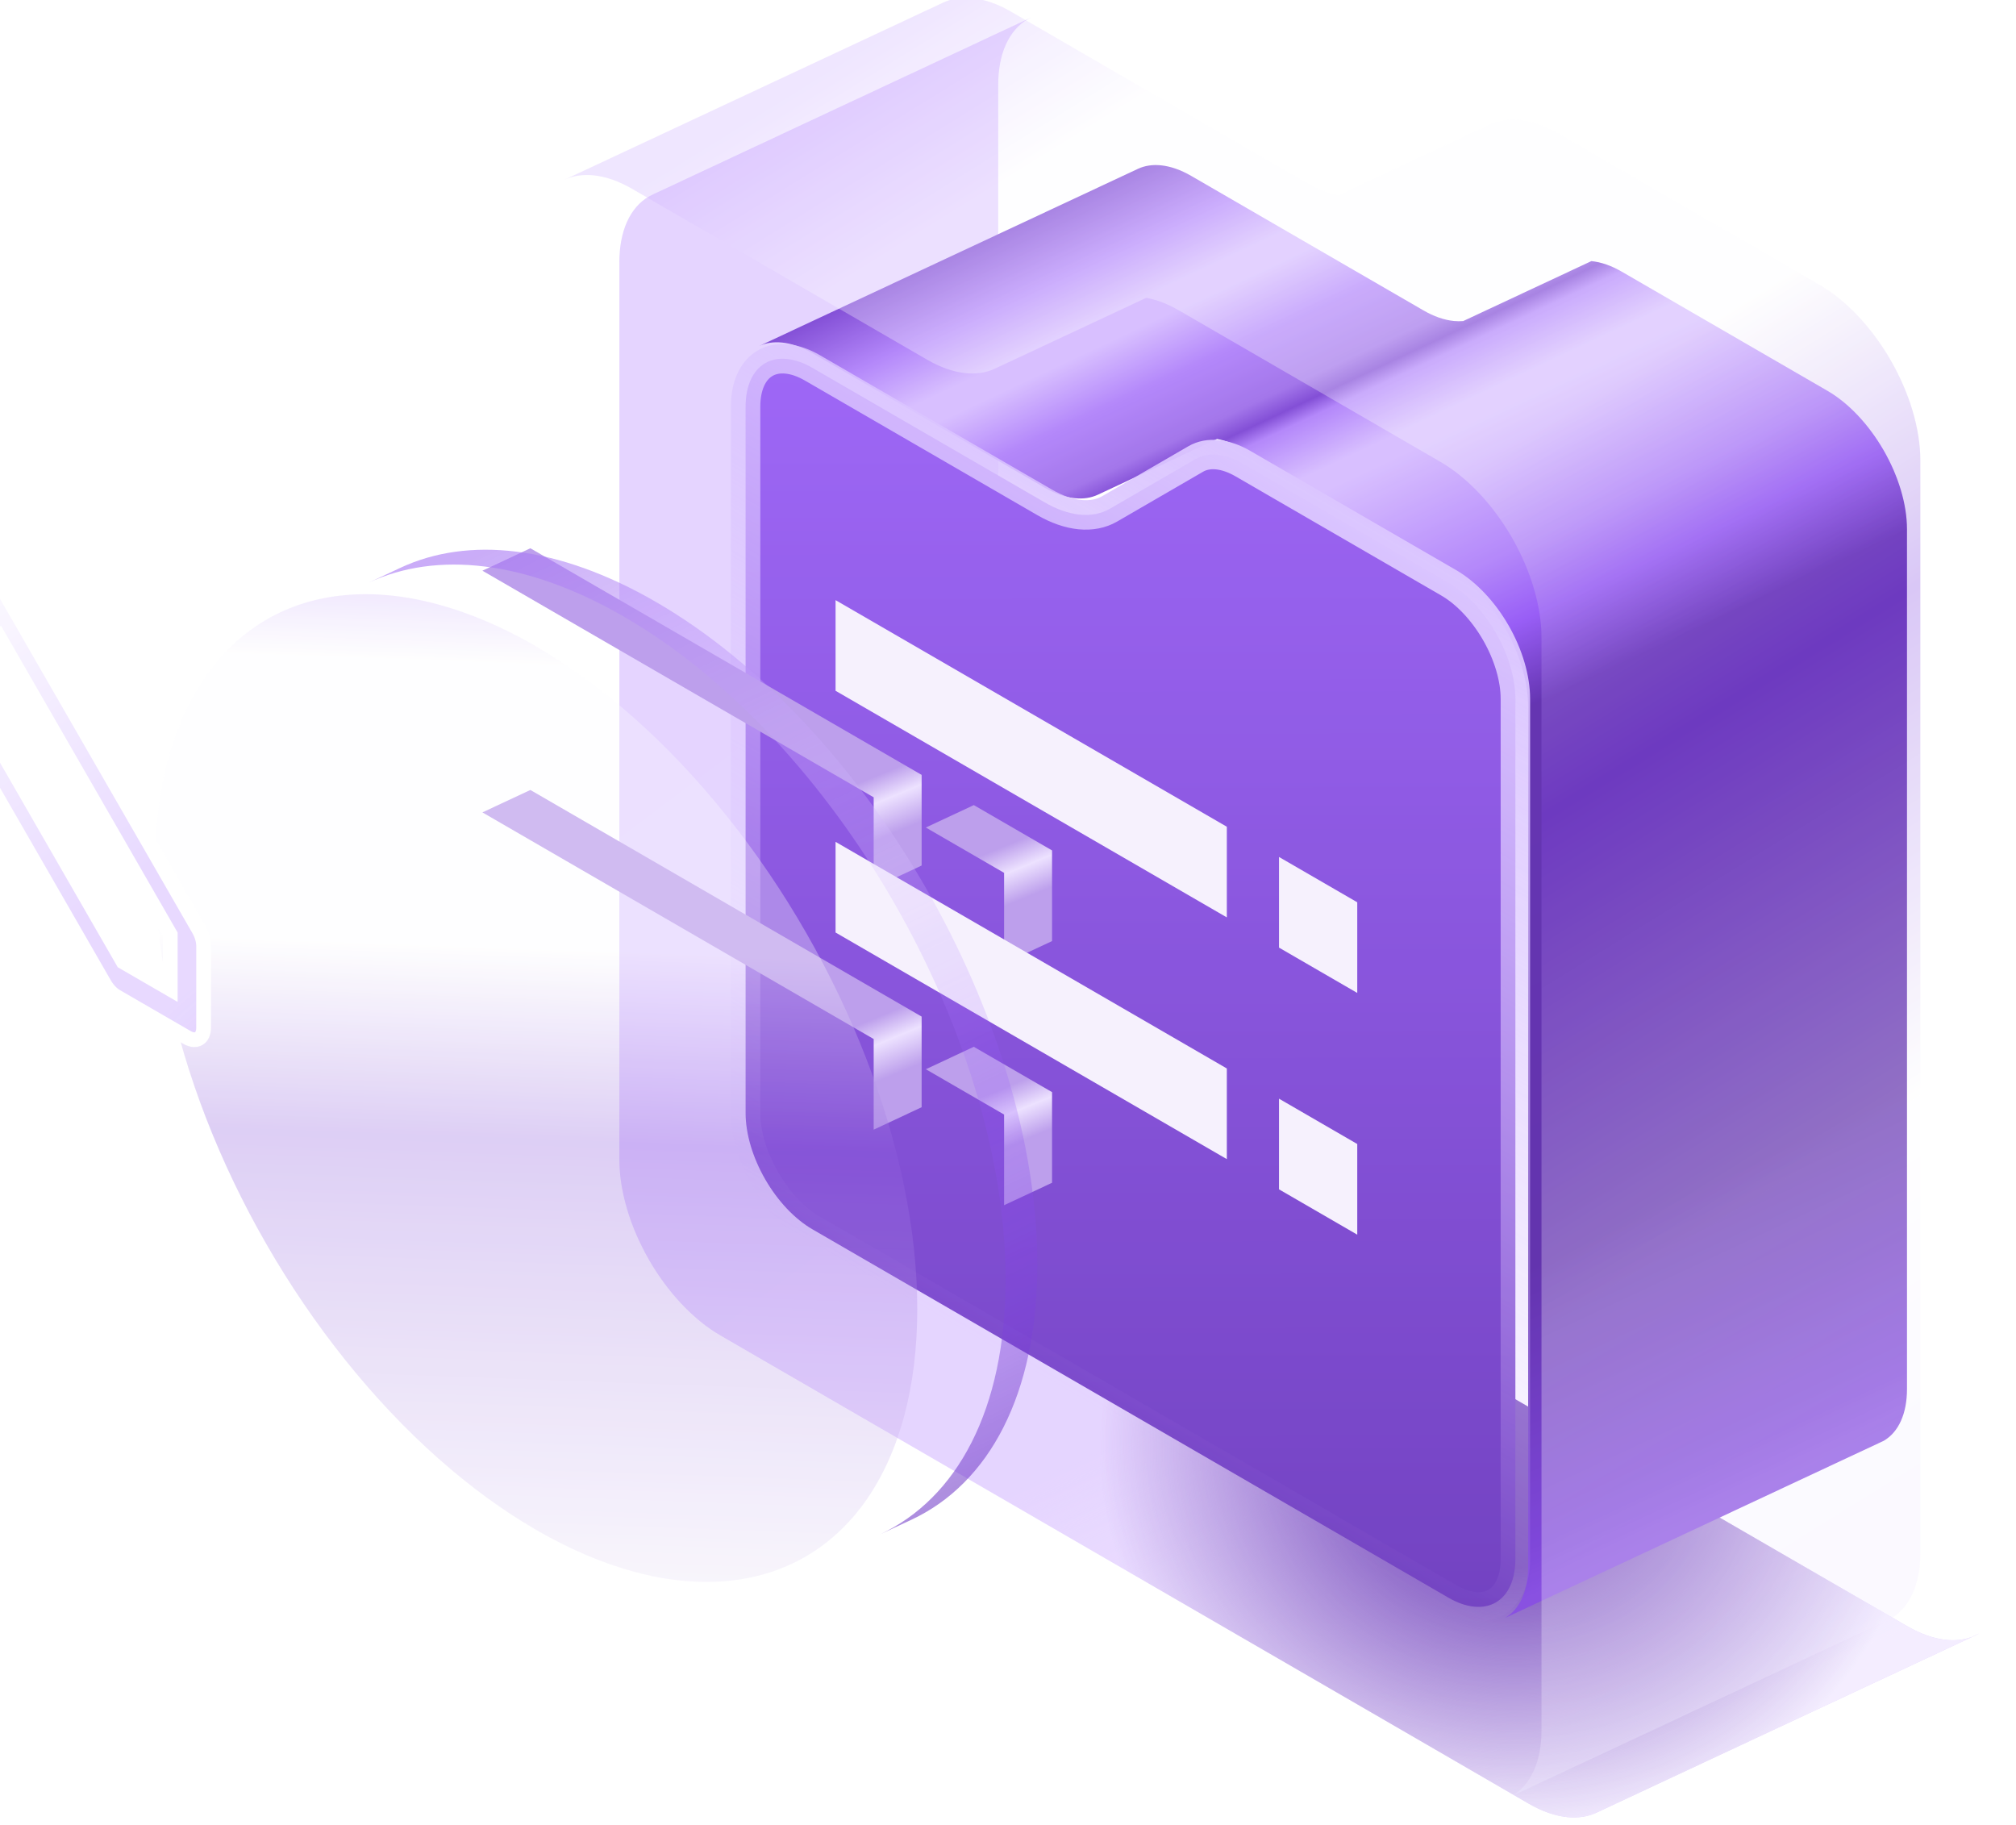<svg width="137" height="124" viewBox="0 0 137 124" fill="none" xmlns="http://www.w3.org/2000/svg">
<g opacity="0.8">
<g filter="url(#filter0_ii_1822_6159)">
<path d="M44.353 13.218C44.267 13.258 44.182 13.302 44.1 13.35C43.462 13.719 42.956 14.304 42.611 15.069C42.266 15.835 42.089 16.766 42.089 17.811L42.089 78.814C42.089 79.858 42.266 80.996 42.611 82.161C42.956 83.326 43.462 84.496 44.1 85.605C44.737 86.713 45.494 87.737 46.328 88.62C47.161 89.502 48.054 90.225 48.955 90.747L103.889 122.562C104.79 123.084 105.683 123.395 106.516 123.478C107.242 123.55 107.91 123.447 108.491 123.175L108.493 123.174L134.237 111.132C134.281 111.112 134.325 111.09 134.368 111.068C134.409 111.046 134.45 111.024 134.49 111L133.974 111.242C133.457 111.431 132.881 111.496 132.263 111.435C131.429 111.352 130.537 111.041 129.635 110.519L74.701 78.704C73.8 78.182 72.907 77.459 72.073 76.577C71.24 75.694 70.483 74.67 69.846 73.562C69.208 72.454 68.702 71.283 68.357 70.118C68.012 68.953 67.835 67.816 67.835 66.771L67.835 5.768C67.835 4.723 68.012 3.792 68.357 3.026C68.702 2.261 69.208 1.676 69.846 1.307C69.928 1.259 70.011 1.216 70.097 1.176L44.353 13.218Z" fill="url(#paint0_linear_1822_6159)"/>
<path d="M44.353 13.218C44.267 13.258 44.182 13.302 44.1 13.35C43.462 13.719 42.956 14.304 42.611 15.069C42.266 15.835 42.089 16.766 42.089 17.811L42.089 78.814C42.089 79.858 42.266 80.996 42.611 82.161C42.956 83.326 43.462 84.496 44.1 85.605C44.737 86.713 45.494 87.737 46.328 88.62C47.161 89.502 48.054 90.225 48.955 90.747L103.889 122.562C104.79 123.084 105.683 123.395 106.516 123.478C107.242 123.55 107.91 123.447 108.491 123.175L108.493 123.174L134.237 111.132C134.281 111.112 134.325 111.09 134.368 111.068C134.409 111.046 134.45 111.024 134.49 111L133.974 111.242C133.457 111.431 132.881 111.496 132.263 111.435C131.429 111.352 130.537 111.041 129.635 110.519L74.701 78.704C73.8 78.182 72.907 77.459 72.073 76.577C71.24 75.694 70.483 74.67 69.846 73.562C69.208 72.454 68.702 71.283 68.357 70.118C68.012 68.953 67.835 67.816 67.835 66.771L67.835 5.768C67.835 4.723 68.012 3.792 68.357 3.026C68.702 2.261 69.208 1.676 69.846 1.307C69.928 1.259 70.011 1.216 70.097 1.176L44.353 13.218Z" fill="url(#paint1_linear_1822_6159)"/>
<path d="M44.353 13.218C44.267 13.258 44.182 13.302 44.1 13.35C43.462 13.719 42.956 14.304 42.611 15.069C42.266 15.835 42.089 16.766 42.089 17.811L42.089 78.814C42.089 79.858 42.266 80.996 42.611 82.161C42.956 83.326 43.462 84.496 44.1 85.605C44.737 86.713 45.494 87.737 46.328 88.62C47.161 89.502 48.054 90.225 48.955 90.747L103.889 122.562C104.79 123.084 105.683 123.395 106.516 123.478C107.242 123.55 107.91 123.447 108.491 123.175L108.493 123.174L134.237 111.132C134.281 111.112 134.325 111.09 134.368 111.068C134.409 111.046 134.45 111.024 134.49 111L133.974 111.242C133.457 111.431 132.881 111.496 132.263 111.435C131.429 111.352 130.537 111.041 129.635 110.519L74.701 78.704C73.8 78.182 72.907 77.459 72.073 76.577C71.24 75.694 70.483 74.67 69.846 73.562C69.208 72.454 68.702 71.283 68.357 70.118C68.012 68.953 67.835 67.816 67.835 66.771L67.835 5.768C67.835 4.723 68.012 3.792 68.357 3.026C68.702 2.261 69.208 1.676 69.846 1.307C69.928 1.259 70.011 1.216 70.097 1.176L44.353 13.218Z" fill="url(#paint2_radial_1822_6159)"/>
</g>
<path d="M53.139 23.276C52.568 23.22 52.043 23.3 51.585 23.514L77.331 11.472C77.789 11.258 78.314 11.177 78.885 11.233C79.541 11.298 80.244 11.543 80.953 11.954L96.728 21.09C97.439 21.502 98.142 21.747 98.799 21.812C99.017 21.834 99.23 21.835 99.434 21.817L108.145 17.742C108.801 17.807 109.504 18.052 110.214 18.463L124.188 26.556C125.621 27.386 126.995 28.842 128.009 30.604C129.022 32.365 129.592 34.288 129.592 35.948V94.396C129.592 95.218 129.452 95.952 129.18 96.554C128.909 97.157 128.511 97.616 128.009 97.907L102.263 109.95C102.765 109.659 103.163 109.199 103.434 108.597C103.706 107.995 103.846 107.261 103.846 106.439V47.991C103.846 46.331 103.276 44.408 102.263 42.647C101.249 40.885 99.875 39.429 98.442 38.599L84.468 30.506C83.867 30.159 83.272 29.93 82.706 29.828L74.607 33.616C74.149 33.83 73.624 33.911 73.052 33.855C72.396 33.79 71.693 33.545 70.982 33.133L55.207 23.997C54.498 23.586 53.795 23.341 53.139 23.276Z" fill="url(#paint3_linear_1822_6159)"/>
<path d="M84.468 31.506L84.468 31.506C83.872 31.161 83.282 30.955 82.731 30.9C82.18 30.846 81.68 30.943 81.258 31.188L81.258 31.188L75.42 34.572C74.838 34.91 74.146 35.045 73.385 34.97C72.623 34.895 71.807 34.61 70.982 34.133C70.982 34.133 70.982 34.133 70.982 34.133L55.207 24.997C54.612 24.652 54.022 24.446 53.471 24.392C52.921 24.337 52.42 24.434 51.999 24.679C51.577 24.923 51.242 25.309 51.014 25.816C50.786 26.322 50.668 26.939 50.668 27.63L50.668 75.641C50.668 76.332 50.786 77.085 51.014 77.856C51.242 78.627 51.577 79.4 51.999 80.133C52.42 80.866 52.921 81.543 53.471 82.126C54.022 82.709 54.612 83.187 55.207 83.532L98.441 108.571C99.037 108.916 99.627 109.121 100.178 109.176C100.728 109.231 101.229 109.133 101.65 108.889C102.072 108.644 102.406 108.258 102.635 107.751C102.863 107.245 102.98 106.628 102.98 105.937L102.98 47.49C102.98 46.093 102.502 44.477 101.65 42.997C100.799 41.518 99.644 40.295 98.441 39.599L84.468 31.506Z" fill="url(#paint4_linear_1822_6159)" stroke="url(#paint5_linear_1822_6159)" stroke-width="2"/>
<g filter="url(#filter1_bii_1822_6159)">
<path d="M46.326 12.915C45.601 12.843 44.933 12.946 44.351 13.217L70.097 1.174C70.679 0.903 71.347 0.8 72.072 0.872C72.905 0.955 73.798 1.266 74.7 1.788L94.744 13.396C95.507 13.838 96.263 14.129 96.983 14.259L107.275 9.444C107.856 9.173 108.524 9.07 109.25 9.142C110.083 9.224 110.976 9.536 111.878 10.059L129.633 20.341C131.455 21.396 133.201 23.246 134.489 25.484C135.777 27.722 136.5 30.165 136.5 32.275V106.538C136.5 107.583 136.322 108.515 135.977 109.281C135.632 110.046 135.126 110.63 134.489 111L108.743 123.043C109.38 122.673 109.886 122.089 110.231 121.324C110.576 120.558 110.754 119.626 110.754 118.581V44.318C110.754 42.208 110.031 39.765 108.743 37.527C107.455 35.289 105.708 33.439 103.887 32.384L86.132 22.101C85.369 21.659 84.613 21.368 83.893 21.239L73.603 26.053C73.021 26.325 72.353 26.428 71.628 26.356C70.794 26.274 69.9 25.962 68.998 25.439L48.954 13.831C48.052 13.309 47.159 12.997 46.326 12.915Z" fill="url(#paint6_linear_1822_6159)" fill-opacity="0.3"/>
</g>
<g filter="url(#filter2_ddi_1822_6159)">
<path d="M83.372 56.179L56.783 40.78L60.042 39.256L86.631 54.655L86.631 60.814L83.372 62.339V56.179Z" fill="url(#paint7_linear_1822_6159)"/>
<path d="M92.235 61.312L86.917 58.232L90.176 56.708L95.494 59.788V65.947L92.235 67.472V61.312Z" fill="url(#paint8_linear_1822_6159)"/>
</g>
<g filter="url(#filter3_ddi_1822_6159)">
<path d="M83.372 72.603L56.783 57.204L60.042 55.68L86.631 71.079V77.238L83.372 78.763V72.603Z" fill="url(#paint9_linear_1822_6159)"/>
<path d="M86.917 74.656L92.235 77.736V83.896L95.494 82.371V76.212L90.176 73.132L86.917 74.656Z" fill="url(#paint10_linear_1822_6159)"/>
</g>
<g filter="url(#filter4_iii_1822_6159)">
<path d="M92.234 77.738L86.917 74.658L86.917 80.818L92.234 83.898L92.234 77.738Z" fill="#F4EEFD"/>
<path d="M83.371 72.605L56.782 57.206L56.782 63.366L83.371 78.765L83.371 72.605Z" fill="#F4EEFD"/>
<path d="M92.234 61.312L86.917 58.233L86.917 64.392L92.234 67.472L92.234 61.312Z" fill="#F4EEFD"/>
<path d="M83.371 56.179L56.782 40.781L56.782 46.94L83.371 62.339L83.371 56.179Z" fill="#F4EEFD"/>
</g>
<path d="M25.049 39.595C29.645 37.446 35.737 38.044 42.419 41.915C56.733 50.204 68.336 70.364 68.336 86.943C68.336 95.78 65.04 101.815 59.793 104.27L61.948 103.263C67.196 100.809 70.494 94.772 70.494 85.933C70.494 69.355 58.891 49.195 44.578 40.905C37.895 37.035 31.803 36.436 27.207 38.585L25.049 39.595Z" fill="url(#paint11_linear_1822_6159)" fill-opacity="0.6"/>
<g filter="url(#filter5_bii_1822_6159)">
<ellipse cx="29.949" cy="30.019" rx="29.949" ry="30.019" transform="matrix(-0.865 -0.501 -2.19622e-08 1 68.334 56.923)" fill="url(#paint12_linear_1822_6159)" fill-opacity="0.3"/>
</g>
<g filter="url(#filter6_dddddd_1822_6159)">
<path fill-rule="evenodd" clip-rule="evenodd" d="M34.884 56.538C34.442 55.77 33.724 55.354 33.282 55.611L28.477 58.394C28.264 58.517 28.145 58.781 28.145 59.129C28.145 59.477 28.264 59.88 28.477 60.249L33.281 68.597C33.282 68.598 33.282 68.598 33.282 68.598C33.282 68.599 33.282 68.599 33.283 68.599L46.097 90.863C46.309 91.232 46.597 91.537 46.898 91.711L51.703 94.494C52.329 94.856 52.836 94.563 52.836 93.838L52.836 88.272C52.836 87.924 52.717 87.521 52.504 87.152L39.693 64.894C39.692 64.892 39.691 64.89 39.689 64.888C39.688 64.885 39.687 64.883 39.686 64.881L34.884 56.538ZM38.889 67.207L50.571 87.504L50.571 91.214L47.367 89.359L35.685 69.062L38.889 67.207ZM34.083 66.279L37.287 64.424L34.083 58.857L30.879 60.713L34.083 66.279Z" fill="url(#paint13_linear_1822_6159)"/>
<path fill-rule="evenodd" clip-rule="evenodd" d="M34.884 56.538C34.442 55.77 33.724 55.354 33.282 55.611L28.477 58.394C28.264 58.517 28.145 58.781 28.145 59.129C28.145 59.477 28.264 59.88 28.477 60.249L33.281 68.597C33.282 68.598 33.282 68.598 33.282 68.598C33.282 68.599 33.282 68.599 33.283 68.599L46.097 90.863C46.309 91.232 46.597 91.537 46.898 91.711L51.703 94.494C52.329 94.856 52.836 94.563 52.836 93.838L52.836 88.272C52.836 87.924 52.717 87.521 52.504 87.152L39.693 64.894C39.692 64.892 39.691 64.89 39.689 64.888C39.688 64.885 39.687 64.883 39.686 64.881L34.884 56.538ZM38.889 67.207L50.571 87.504L50.571 91.214L47.367 89.359L35.685 69.062L38.889 67.207ZM34.083 66.279L37.287 64.424L34.083 58.857L30.879 60.713L34.083 66.279Z" fill="url(#paint14_radial_1822_6159)" fill-opacity="0.5"/>
<path fill-rule="evenodd" clip-rule="evenodd" d="M34.884 56.538C34.442 55.77 33.724 55.354 33.282 55.611L28.477 58.394C28.264 58.517 28.145 58.781 28.145 59.129C28.145 59.477 28.264 59.88 28.477 60.249L33.281 68.597C33.282 68.598 33.282 68.598 33.282 68.598C33.282 68.599 33.282 68.599 33.283 68.599L46.097 90.863C46.309 91.232 46.597 91.537 46.898 91.711L51.703 94.494C52.329 94.856 52.836 94.563 52.836 93.838L52.836 88.272C52.836 87.924 52.717 87.521 52.504 87.152L39.693 64.894C39.692 64.892 39.691 64.89 39.689 64.888C39.688 64.885 39.687 64.883 39.686 64.881L34.884 56.538ZM38.889 67.207L50.571 87.504L50.571 91.214L47.367 89.359L35.685 69.062L38.889 67.207ZM34.083 66.279L37.287 64.424L34.083 58.857L30.879 60.713L34.083 66.279Z" stroke="white" stroke-linecap="round"/>
</g>
</g>
<defs>
<filter id="filter0_ii_1822_6159" x="42.089" y="1.176" width="92.401" height="122.324" filterUnits="userSpaceOnUse" color-interpolation-filters="sRGB">
<feFlood flood-opacity="0" result="BackgroundImageFix"/>
<feBlend mode="normal" in="SourceGraphic" in2="BackgroundImageFix" result="shape"/>
<feColorMatrix in="SourceAlpha" type="matrix" values="0 0 0 0 0 0 0 0 0 0 0 0 0 0 0 0 0 0 127 0" result="hardAlpha"/>
<feOffset/>
<feGaussianBlur stdDeviation="36.5"/>
<feComposite in2="hardAlpha" operator="arithmetic" k2="-1" k3="1"/>
<feColorMatrix type="matrix" values="0 0 0 0 0.586 0 0 0 0 0.465 0 0 0 0 0.781 0 0 0 1 0"/>
<feBlend mode="normal" in2="shape" result="effect1_innerShadow_1822_6159"/>
<feColorMatrix in="SourceAlpha" type="matrix" values="0 0 0 0 0 0 0 0 0 0 0 0 0 0 0 0 0 0 127 0" result="hardAlpha"/>
<feOffset/>
<feGaussianBlur stdDeviation="8"/>
<feComposite in2="hardAlpha" operator="arithmetic" k2="-1" k3="1"/>
<feColorMatrix type="matrix" values="0 0 0 0 0.936 0 0 0 0 0.896 0 0 0 0 1 0 0 0 1 0"/>
<feBlend mode="normal" in2="effect1_innerShadow_1822_6159" result="effect2_innerShadow_1822_6159"/>
</filter>
<filter id="filter1_bii_1822_6159" x="31.352" y="-12.15" width="118.148" height="148.193" filterUnits="userSpaceOnUse" color-interpolation-filters="sRGB">
<feFlood flood-opacity="0" result="BackgroundImageFix"/>
<feGaussianBlur in="BackgroundImageFix" stdDeviation="6.5"/>
<feComposite in2="SourceAlpha" operator="in" result="effect1_backgroundBlur_1822_6159"/>
<feBlend mode="normal" in="SourceGraphic" in2="effect1_backgroundBlur_1822_6159" result="shape"/>
<feColorMatrix in="SourceAlpha" type="matrix" values="0 0 0 0 0 0 0 0 0 0 0 0 0 0 0 0 0 0 127 0" result="hardAlpha"/>
<feOffset dx="-4"/>
<feGaussianBlur stdDeviation="14"/>
<feComposite in2="hardAlpha" operator="arithmetic" k2="-1" k3="1"/>
<feColorMatrix type="matrix" values="0 0 0 0 0.828 0 0 0 0 0.721 0 0 0 0 1 0 0 0 1 0"/>
<feBlend mode="normal" in2="shape" result="effect2_innerShadow_1822_6159"/>
<feColorMatrix in="SourceAlpha" type="matrix" values="0 0 0 0 0 0 0 0 0 0 0 0 0 0 0 0 0 0 127 0" result="hardAlpha"/>
<feOffset dx="-2" dy="-1"/>
<feGaussianBlur stdDeviation="2"/>
<feComposite in2="hardAlpha" operator="arithmetic" k2="-1" k3="1"/>
<feColorMatrix type="matrix" values="0 0 0 0 1 0 0 0 0 1 0 0 0 0 1 0 0 0 0.7 0"/>
<feBlend mode="normal" in2="effect2_innerShadow_1822_6159" result="effect3_innerShadow_1822_6159"/>
</filter>
<filter id="filter2_ddi_1822_6159" x="22.783" y="16.256" width="82.711" height="72.216" filterUnits="userSpaceOnUse" color-interpolation-filters="sRGB">
<feFlood flood-opacity="0" result="BackgroundImageFix"/>
<feColorMatrix in="SourceAlpha" type="matrix" values="0 0 0 0 0 0 0 0 0 0 0 0 0 0 0 0 0 0 127 0" result="hardAlpha"/>
<feOffset dx="-12" dy="-1"/>
<feGaussianBlur stdDeviation="11"/>
<feComposite in2="hardAlpha" operator="out"/>
<feColorMatrix type="matrix" values="0 0 0 0 0.369 0 0 0 0 0.125 0 0 0 0 0.761 0 0 0 1 0"/>
<feBlend mode="normal" in2="BackgroundImageFix" result="effect1_dropShadow_1822_6159"/>
<feColorMatrix in="SourceAlpha" type="matrix" values="0 0 0 0 0 0 0 0 0 0 0 0 0 0 0 0 0 0 127 0" result="hardAlpha"/>
<feOffset dx="-12" dy="-1"/>
<feGaussianBlur stdDeviation="6"/>
<feComposite in2="hardAlpha" operator="out"/>
<feColorMatrix type="matrix" values="0 0 0 0 0.369 0 0 0 0 0.125 0 0 0 0 0.761 0 0 0 1 0"/>
<feBlend mode="normal" in2="effect1_dropShadow_1822_6159" result="effect2_dropShadow_1822_6159"/>
<feBlend mode="normal" in="SourceGraphic" in2="effect2_dropShadow_1822_6159" result="shape"/>
<feColorMatrix in="SourceAlpha" type="matrix" values="0 0 0 0 0 0 0 0 0 0 0 0 0 0 0 0 0 0 127 0" result="hardAlpha"/>
<feOffset/>
<feGaussianBlur stdDeviation="1.5"/>
<feComposite in2="hardAlpha" operator="arithmetic" k2="-1" k3="1"/>
<feColorMatrix type="matrix" values="0 0 0 0 0.955 0 0 0 0 0.929 0 0 0 0 0.996 0 0 0 1 0"/>
<feBlend mode="normal" in2="shape" result="effect3_innerShadow_1822_6159"/>
</filter>
<filter id="filter3_ddi_1822_6159" x="22.783" y="32.68" width="82.711" height="72.216" filterUnits="userSpaceOnUse" color-interpolation-filters="sRGB">
<feFlood flood-opacity="0" result="BackgroundImageFix"/>
<feColorMatrix in="SourceAlpha" type="matrix" values="0 0 0 0 0 0 0 0 0 0 0 0 0 0 0 0 0 0 127 0" result="hardAlpha"/>
<feOffset dx="-12" dy="-1"/>
<feGaussianBlur stdDeviation="11"/>
<feComposite in2="hardAlpha" operator="out"/>
<feColorMatrix type="matrix" values="0 0 0 0 0.369 0 0 0 0 0.125 0 0 0 0 0.761 0 0 0 1 0"/>
<feBlend mode="normal" in2="BackgroundImageFix" result="effect1_dropShadow_1822_6159"/>
<feColorMatrix in="SourceAlpha" type="matrix" values="0 0 0 0 0 0 0 0 0 0 0 0 0 0 0 0 0 0 127 0" result="hardAlpha"/>
<feOffset dx="-12" dy="-1"/>
<feGaussianBlur stdDeviation="6"/>
<feComposite in2="hardAlpha" operator="out"/>
<feColorMatrix type="matrix" values="0 0 0 0 0.369 0 0 0 0 0.125 0 0 0 0 0.761 0 0 0 1 0"/>
<feBlend mode="normal" in2="effect1_dropShadow_1822_6159" result="effect2_dropShadow_1822_6159"/>
<feBlend mode="normal" in="SourceGraphic" in2="effect2_dropShadow_1822_6159" result="shape"/>
<feColorMatrix in="SourceAlpha" type="matrix" values="0 0 0 0 0 0 0 0 0 0 0 0 0 0 0 0 0 0 127 0" result="hardAlpha"/>
<feOffset/>
<feGaussianBlur stdDeviation="1.5"/>
<feComposite in2="hardAlpha" operator="arithmetic" k2="-1" k3="1"/>
<feColorMatrix type="matrix" values="0 0 0 0 0.955 0 0 0 0 0.929 0 0 0 0 0.996 0 0 0 1 0"/>
<feBlend mode="normal" in2="shape" result="effect3_innerShadow_1822_6159"/>
</filter>
<filter id="filter4_iii_1822_6159" x="56.782" y="40.78" width="35.452" height="43.117" filterUnits="userSpaceOnUse" color-interpolation-filters="sRGB">
<feFlood flood-opacity="0" result="BackgroundImageFix"/>
<feBlend mode="normal" in="SourceGraphic" in2="BackgroundImageFix" result="shape"/>
<feColorMatrix in="SourceAlpha" type="matrix" values="0 0 0 0 0 0 0 0 0 0 0 0 0 0 0 0 0 0 127 0" result="hardAlpha"/>
<feOffset/>
<feGaussianBlur stdDeviation="2"/>
<feComposite in2="hardAlpha" operator="arithmetic" k2="-1" k3="1"/>
<feColorMatrix type="matrix" values="0 0 0 0 1 0 0 0 0 1 0 0 0 0 1 0 0 0 1 0"/>
<feBlend mode="normal" in2="shape" result="effect1_innerShadow_1822_6159"/>
<feColorMatrix in="SourceAlpha" type="matrix" values="0 0 0 0 0 0 0 0 0 0 0 0 0 0 0 0 0 0 127 0" result="hardAlpha"/>
<feOffset/>
<feGaussianBlur stdDeviation="2"/>
<feComposite in2="hardAlpha" operator="arithmetic" k2="-1" k3="1"/>
<feColorMatrix type="matrix" values="0 0 0 0 1 0 0 0 0 1 0 0 0 0 1 0 0 0 1 0"/>
<feBlend mode="normal" in2="effect1_innerShadow_1822_6159" result="effect2_innerShadow_1822_6159"/>
<feColorMatrix in="SourceAlpha" type="matrix" values="0 0 0 0 0 0 0 0 0 0 0 0 0 0 0 0 0 0 127 0" result="hardAlpha"/>
<feOffset/>
<feGaussianBlur stdDeviation="2"/>
<feComposite in2="hardAlpha" operator="arithmetic" k2="-1" k3="1"/>
<feColorMatrix type="matrix" values="0 0 0 0 1 0 0 0 0 1 0 0 0 0 1 0 0 0 1 0"/>
<feBlend mode="normal" in2="effect2_innerShadow_1822_6159" result="effect3_innerShadow_1822_6159"/>
</filter>
<filter id="filter5_bii_1822_6159" x="3.501" y="25.363" width="77.833" height="93.139" filterUnits="userSpaceOnUse" color-interpolation-filters="sRGB">
<feFlood flood-opacity="0" result="BackgroundImageFix"/>
<feGaussianBlur in="BackgroundImageFix" stdDeviation="6.5"/>
<feComposite in2="SourceAlpha" operator="in" result="effect1_backgroundBlur_1822_6159"/>
<feBlend mode="normal" in="SourceGraphic" in2="effect1_backgroundBlur_1822_6159" result="shape"/>
<feColorMatrix in="SourceAlpha" type="matrix" values="0 0 0 0 0 0 0 0 0 0 0 0 0 0 0 0 0 0 127 0" result="hardAlpha"/>
<feOffset dx="-4"/>
<feGaussianBlur stdDeviation="14"/>
<feComposite in2="hardAlpha" operator="arithmetic" k2="-1" k3="1"/>
<feColorMatrix type="matrix" values="0 0 0 0 0.872 0 0 0 0 0.792 0 0 0 0 1 0 0 0 1 0"/>
<feBlend mode="normal" in2="shape" result="effect2_innerShadow_1822_6159"/>
<feColorMatrix in="SourceAlpha" type="matrix" values="0 0 0 0 0 0 0 0 0 0 0 0 0 0 0 0 0 0 127 0" result="hardAlpha"/>
<feOffset dx="-2" dy="2"/>
<feGaussianBlur stdDeviation="2"/>
<feComposite in2="hardAlpha" operator="arithmetic" k2="-1" k3="1"/>
<feColorMatrix type="matrix" values="0 0 0 0 0.833 0 0 0 0 0.729 0 0 0 0 1 0 0 0 1 0"/>
<feBlend mode="normal" in2="effect2_innerShadow_1822_6159" result="effect3_innerShadow_1822_6159"/>
</filter>
<filter id="filter6_dddddd_1822_6159" x="0.712" y="42.976" width="52.557" height="64.233" filterUnits="userSpaceOnUse" color-interpolation-filters="sRGB">
<feFlood flood-opacity="0" result="BackgroundImageFix"/>
<feColorMatrix in="SourceAlpha" type="matrix" values="0 0 0 0 0 0 0 0 0 0 0 0 0 0 0 0 0 0 127 0" result="hardAlpha"/>
<feOffset dx="-15"/>
<feGaussianBlur stdDeviation="6"/>
<feComposite in2="hardAlpha" operator="out"/>
<feColorMatrix type="matrix" values="0 0 0 0 0.421 0 0 0 0 0.171 0 0 0 0 0.822 0 0 0 0.7 0"/>
<feBlend mode="normal" in2="BackgroundImageFix" result="effect1_dropShadow_1822_6159"/>
<feColorMatrix in="SourceAlpha" type="matrix" values="0 0 0 0 0 0 0 0 0 0 0 0 0 0 0 0 0 0 127 0" result="hardAlpha"/>
<feOffset dx="-2" dy="-2"/>
<feComposite in2="hardAlpha" operator="out"/>
<feColorMatrix type="matrix" values="0 0 0 0 0.792 0 0 0 0 0.675 0 0 0 0 0.98 0 0 0 1 0"/>
<feBlend mode="normal" in2="effect1_dropShadow_1822_6159" result="effect2_dropShadow_1822_6159"/>
<feColorMatrix in="SourceAlpha" type="matrix" values="0 0 0 0 0 0 0 0 0 0 0 0 0 0 0 0 0 0 127 0" result="hardAlpha"/>
<feOffset dx="-4" dy="-4"/>
<feComposite in2="hardAlpha" operator="out"/>
<feColorMatrix type="matrix" values="0 0 0 0 0.792 0 0 0 0 0.675 0 0 0 0 0.98 0 0 0 1 0"/>
<feBlend mode="normal" in2="effect2_dropShadow_1822_6159" result="effect3_dropShadow_1822_6159"/>
<feColorMatrix in="SourceAlpha" type="matrix" values="0 0 0 0 0 0 0 0 0 0 0 0 0 0 0 0 0 0 127 0" result="hardAlpha"/>
<feOffset dx="-5" dy="-5"/>
<feComposite in2="hardAlpha" operator="out"/>
<feColorMatrix type="matrix" values="0 0 0 0 0.792 0 0 0 0 0.675 0 0 0 0 0.98 0 0 0 1 0"/>
<feBlend mode="normal" in2="effect3_dropShadow_1822_6159" result="effect4_dropShadow_1822_6159"/>
<feColorMatrix in="SourceAlpha" type="matrix" values="0 0 0 0 0 0 0 0 0 0 0 0 0 0 0 0 0 0 127 0" result="hardAlpha"/>
<feOffset dx="-6" dy="-6"/>
<feComposite in2="hardAlpha" operator="out"/>
<feColorMatrix type="matrix" values="0 0 0 0 0.792 0 0 0 0 0.675 0 0 0 0 0.98 0 0 0 1 0"/>
<feBlend mode="normal" in2="effect4_dropShadow_1822_6159" result="effect5_dropShadow_1822_6159"/>
<feColorMatrix in="SourceAlpha" type="matrix" values="0 0 0 0 0 0 0 0 0 0 0 0 0 0 0 0 0 0 127 0" result="hardAlpha"/>
<feOffset dx="-7" dy="-7"/>
<feComposite in2="hardAlpha" operator="out"/>
<feColorMatrix type="matrix" values="0 0 0 0 0.792 0 0 0 0 0.674 0 0 0 0 0.981 0 0 0 1 0"/>
<feBlend mode="normal" in2="effect5_dropShadow_1822_6159" result="effect6_dropShadow_1822_6159"/>
<feBlend mode="normal" in="SourceGraphic" in2="effect6_dropShadow_1822_6159" result="shape"/>
</filter>
<linearGradient id="paint0_linear_1822_6159" x1="52.72" y1="10.514" x2="126.597" y2="108.706" gradientUnits="userSpaceOnUse">
<stop stop-color="#DEC9FF"/>
<stop offset="1" stop-color="#DFCBFF"/>
</linearGradient>
<linearGradient id="paint1_linear_1822_6159" x1="109.096" y1="120.024" x2="95.215" y2="89.26" gradientUnits="userSpaceOnUse">
<stop stop-color="#F1E9FF"/>
<stop offset="1" stop-color="#F1E9FF" stop-opacity="0"/>
</linearGradient>
<radialGradient id="paint2_radial_1822_6159" cx="0" cy="0" r="1" gradientUnits="userSpaceOnUse" gradientTransform="translate(102.546 98.826) rotate(-174.089) scale(27.942 25.459)">
<stop offset="0.297" stop-color="#6230B2"/>
<stop offset="1" stop-color="#6230B2" stop-opacity="0"/>
</radialGradient>
<linearGradient id="paint3_linear_1822_6159" x1="74.165" y1="11.472" x2="116.902" y2="102.457" gradientUnits="userSpaceOnUse">
<stop stop-color="#3C019A"/>
<stop offset="0.012" stop-color="#6423CC"/>
<stop offset="0.056" stop-color="#A16AF9"/>
<stop offset="0.094" stop-color="#CEAFFF"/>
<stop offset="0.111" stop-color="#CEAFFF"/>
<stop offset="0.15" stop-color="#A16AF9"/>
<stop offset="0.19" stop-color="#8C54E5"/>
<stop offset="0.204" stop-color="#6423CC"/>
<stop offset="0.215" stop-color="#A16AF9"/>
<stop offset="0.25" stop-color="#CEAFFF"/>
<stop offset="0.264" stop-color="#CEAFFF"/>
<stop offset="0.355" stop-color="#A16AF9"/>
<stop offset="0.4" stop-color="#7F36F4"/>
<stop offset="0.455" stop-color="#3E029E"/>
<stop offset="0.798" stop-color="#3C019A"/>
<stop offset="0.97" stop-color="#5F19D0"/>
<stop offset="1" stop-color="#6B25DA"/>
</linearGradient>
<linearGradient id="paint4_linear_1822_6159" x1="49.803" y1="10.43" x2="49.937" y2="113.217" gradientUnits="userSpaceOnUse">
<stop stop-color="#8F49FF"/>
<stop offset="1" stop-color="#4D11AF"/>
</linearGradient>
<linearGradient id="paint5_linear_1822_6159" x1="76.824" y1="26.079" x2="46.045" y2="79.225" gradientUnits="userSpaceOnUse">
<stop stop-color="#D2B7FF"/>
<stop offset="1" stop-color="#D3B7FF" stop-opacity="0"/>
</linearGradient>
<linearGradient id="paint6_linear_1822_6159" x1="60.717" y1="6.746" x2="125.459" y2="111.009" gradientUnits="userSpaceOnUse">
<stop stop-color="#C19AFF"/>
<stop offset="0.104" stop-color="#FEFDFF"/>
<stop offset="0.377" stop-color="#FEFDFF"/>
<stop offset="0.56" stop-color="#6419DC"/>
<stop offset="0.801" stop-color="white"/>
<stop offset="1" stop-color="#F1E8FF"/>
</linearGradient>
<linearGradient id="paint7_linear_1822_6159" x1="60.681" y1="38.796" x2="84.812" y2="97.359" gradientUnits="userSpaceOnUse">
<stop offset="0.37" stop-color="#AC87E7"/>
<stop offset="0.397" stop-color="#E8DAFF"/>
<stop offset="0.434" stop-color="#AC87E7"/>
<stop offset="0.492" stop-color="#AC87E7"/>
<stop offset="0.52" stop-color="#E8DAFF"/>
<stop offset="0.552" stop-color="#AC87E7"/>
</linearGradient>
<linearGradient id="paint8_linear_1822_6159" x1="60.681" y1="38.796" x2="84.812" y2="97.359" gradientUnits="userSpaceOnUse">
<stop offset="0.37" stop-color="#AC87E7"/>
<stop offset="0.397" stop-color="#E8DAFF"/>
<stop offset="0.434" stop-color="#AC87E7"/>
<stop offset="0.492" stop-color="#AC87E7"/>
<stop offset="0.52" stop-color="#E8DAFF"/>
<stop offset="0.552" stop-color="#AC87E7"/>
</linearGradient>
<linearGradient id="paint9_linear_1822_6159" x1="60.681" y1="55.22" x2="84.812" y2="113.783" gradientUnits="userSpaceOnUse">
<stop offset="0.37" stop-color="#AC87E7"/>
<stop offset="0.397" stop-color="#E8DAFF"/>
<stop offset="0.434" stop-color="#AC87E7"/>
<stop offset="0.492" stop-color="#AC87E7"/>
<stop offset="0.52" stop-color="#E8DAFF"/>
<stop offset="0.552" stop-color="#AC87E7"/>
</linearGradient>
<linearGradient id="paint10_linear_1822_6159" x1="60.681" y1="55.22" x2="84.812" y2="113.783" gradientUnits="userSpaceOnUse">
<stop offset="0.37" stop-color="#AC87E7"/>
<stop offset="0.397" stop-color="#E8DAFF"/>
<stop offset="0.434" stop-color="#AC87E7"/>
<stop offset="0.492" stop-color="#AC87E7"/>
<stop offset="0.52" stop-color="#E8DAFF"/>
<stop offset="0.552" stop-color="#AC87E7"/>
</linearGradient>
<linearGradient id="paint11_linear_1822_6159" x1="32.615" y1="37.416" x2="64.767" y2="104.224" gradientUnits="userSpaceOnUse">
<stop stop-color="#8F52F0"/>
<stop offset="0.424" stop-color="#CEAFFF" stop-opacity="0.42"/>
<stop offset="0.626" stop-color="#7E2FFE" stop-opacity="0.28"/>
<stop offset="1" stop-color="#4400B2"/>
</linearGradient>
<linearGradient id="paint12_linear_1822_6159" x1="49.26" y1="2.897" x2="21.959" y2="61.063" gradientUnits="userSpaceOnUse">
<stop stop-color="#A46FF9"/>
<stop offset="0.104" stop-color="#FEFDFF"/>
<stop offset="0.377" stop-color="#FEFDFF"/>
<stop offset="0.56" stop-color="#7538D7"/>
<stop offset="1" stop-color="#EBE3F7"/>
</linearGradient>
<linearGradient id="paint13_linear_1822_6159" x1="52.763" y1="80.174" x2="37.493" y2="59.152" gradientUnits="userSpaceOnUse">
<stop stop-color="#E2D0FF"/>
<stop offset="1" stop-color="white"/>
</linearGradient>
<radialGradient id="paint14_radial_1822_6159" cx="0" cy="0" r="1" gradientUnits="userSpaceOnUse" gradientTransform="translate(75.544 126.783) rotate(-102.146) scale(43.822 37.844)">
<stop stop-color="#7D2CFF"/>
<stop offset="1" stop-color="#7D2CFF" stop-opacity="0"/>
</radialGradient>
</defs>
</svg>
